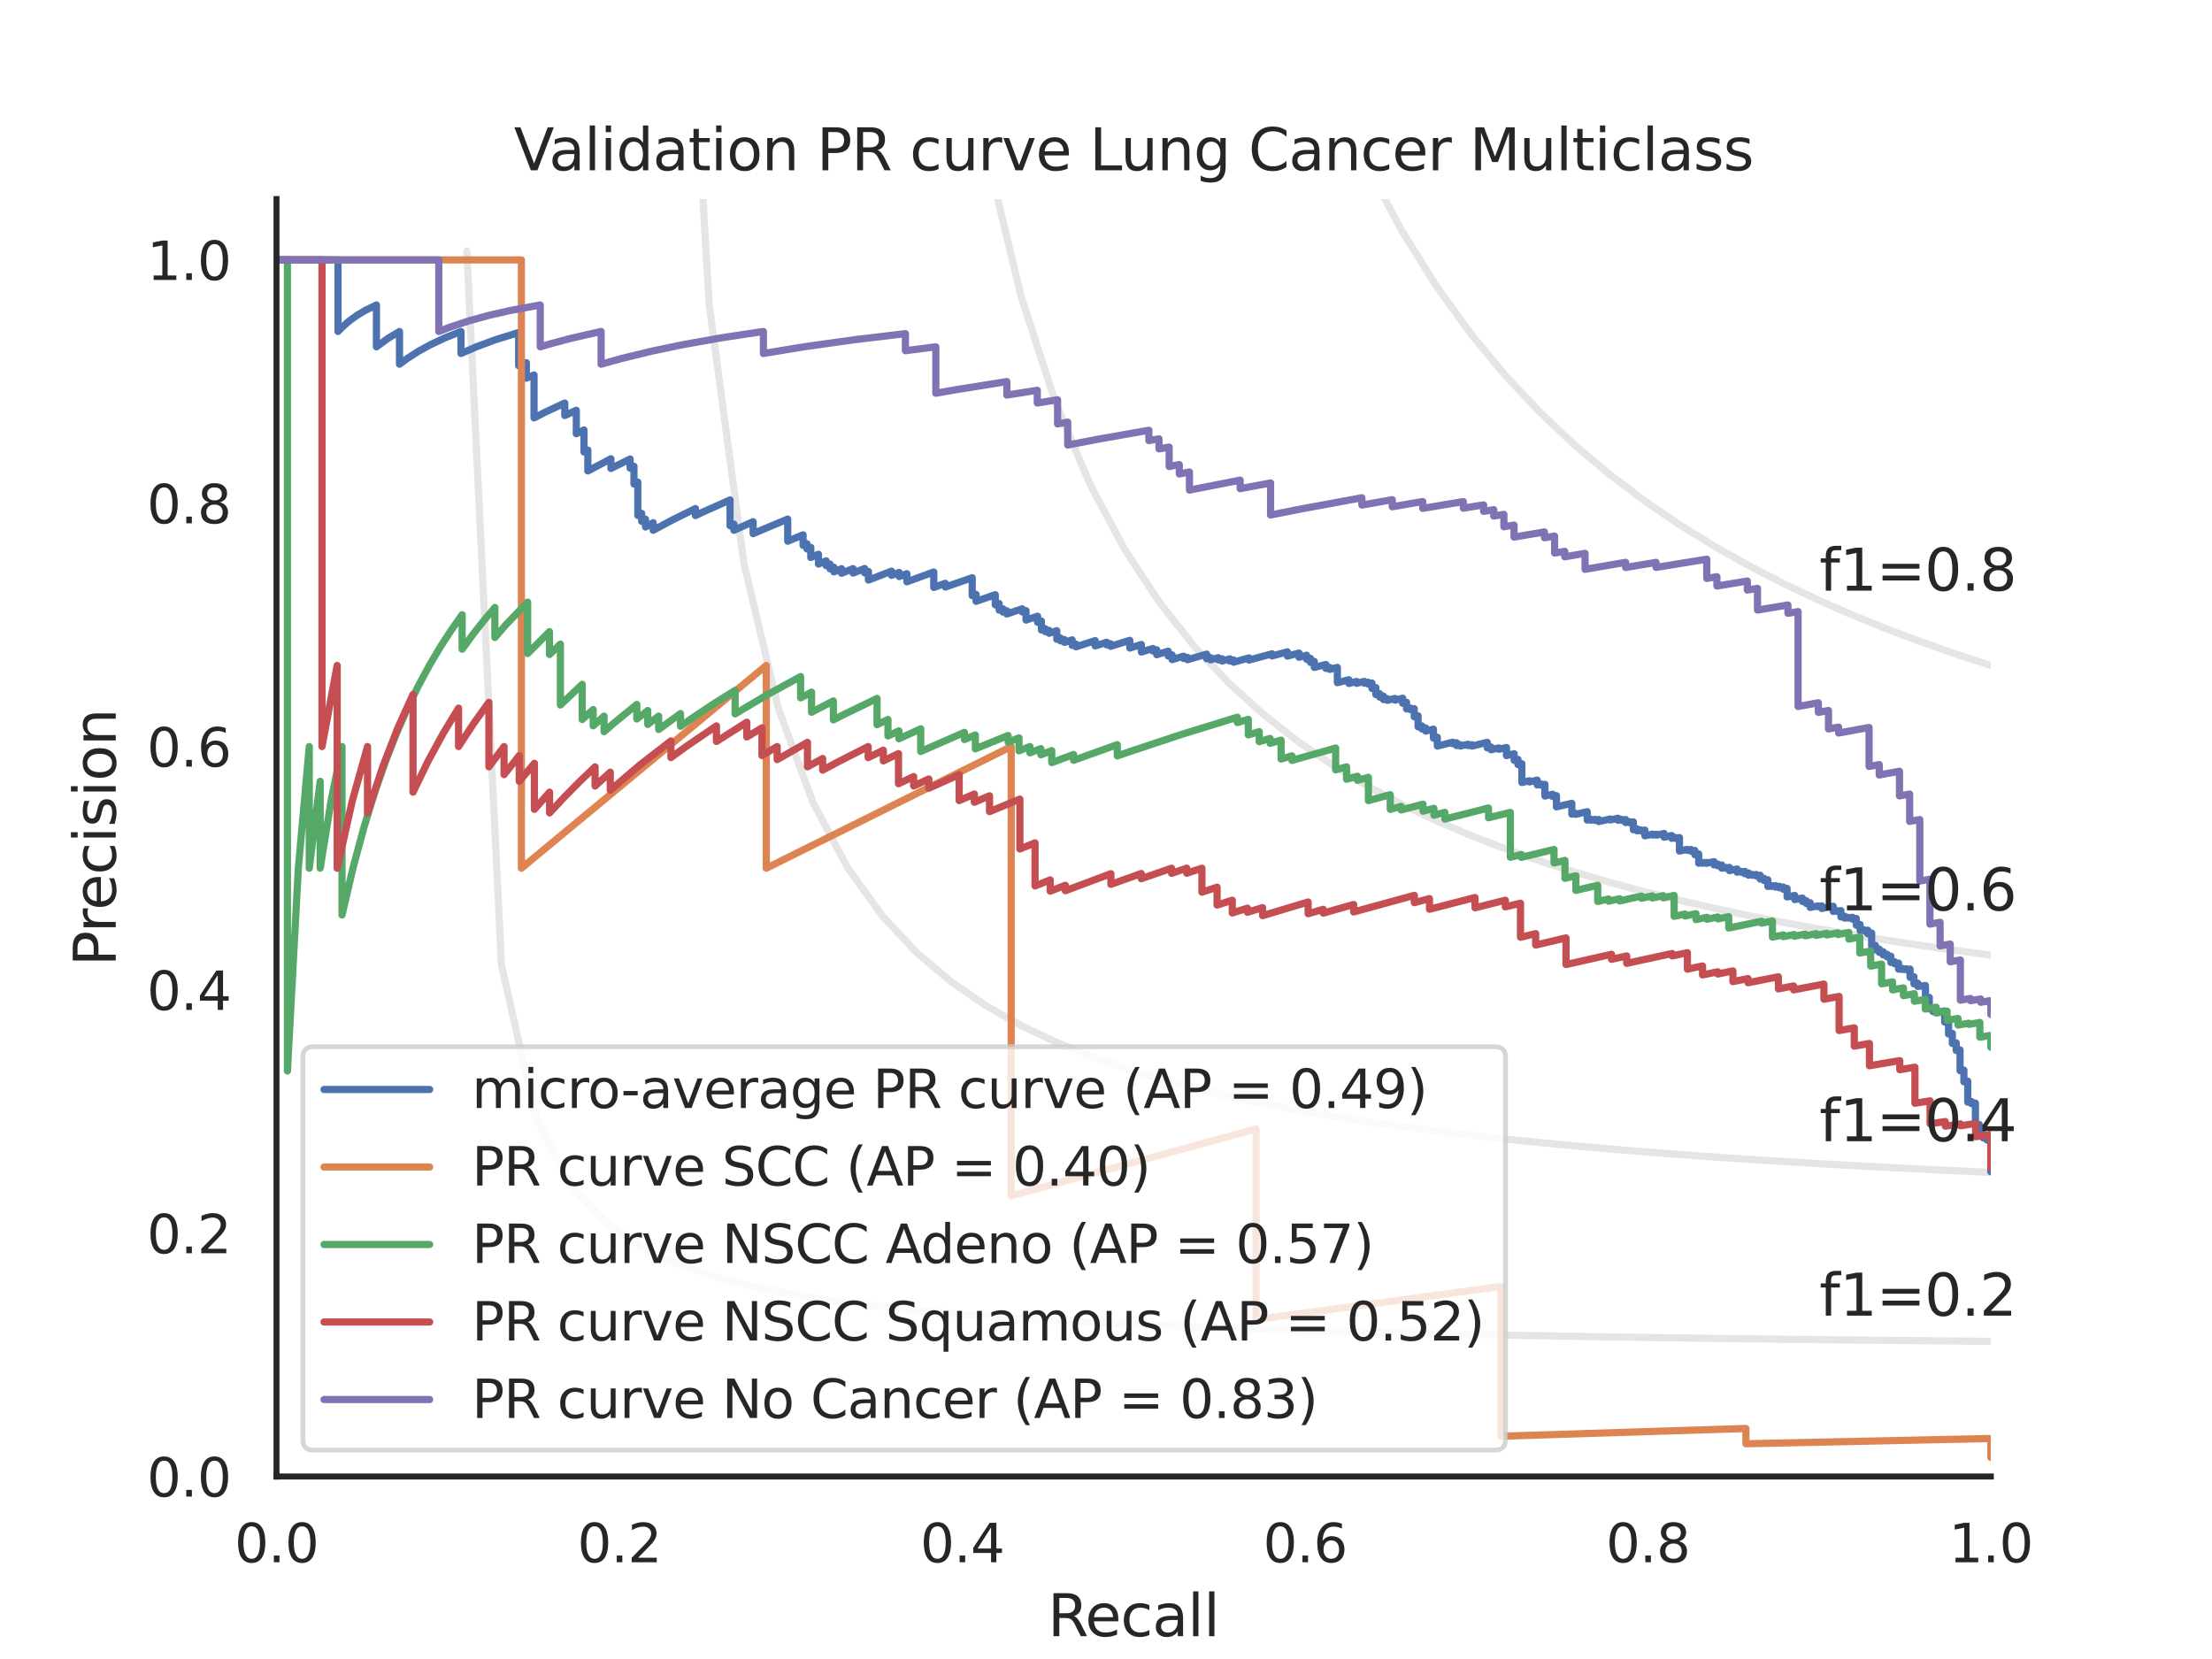 <?xml version="1.0" encoding="utf-8" standalone="no"?>
<!DOCTYPE svg PUBLIC "-//W3C//DTD SVG 1.1//EN"
  "http://www.w3.org/Graphics/SVG/1.1/DTD/svg11.dtd">
<svg xmlns:xlink="http://www.w3.org/1999/xlink" width="460.8pt" height="345.6pt" viewBox="0 0 460.8 345.6" xmlns="http://www.w3.org/2000/svg" version="1.1">
 <defs>
  <style type="text/css">*{stroke-linejoin: round; stroke-linecap: butt}</style>
 </defs>
 <g id="figure_1">
  <g id="patch_1">
   <path d="M 0 345.6 
L 460.8 345.6 
L 460.8 0 
L 0 0 
z
" style="fill: #ffffff"/>
  </g>
  <g id="axes_1">
   <g id="patch_2">
    <path d="M 57.6 307.584 
L 414.72 307.584 
L 414.72 41.472 
L 57.6 41.472 
z
" style="fill: #ffffff"/>
   </g>
   <g id="matplotlib.axis_1">
    <g id="xtick_1">
     <g id="text_1">
      <!-- 0.0 -->
      <g style="fill: #262626" transform="translate(48.853 325.442) scale(0.11 -0.11)">
       <defs>
        <path id="DejaVuSans-30" d="M 2034 4250 
Q 1547 4250 1301 3770 
Q 1056 3291 1056 2328 
Q 1056 1369 1301 889 
Q 1547 409 2034 409 
Q 2525 409 2770 889 
Q 3016 1369 3016 2328 
Q 3016 3291 2770 3770 
Q 2525 4250 2034 4250 
z
M 2034 4750 
Q 2819 4750 3233 4129 
Q 3647 3509 3647 2328 
Q 3647 1150 3233 529 
Q 2819 -91 2034 -91 
Q 1250 -91 836 529 
Q 422 1150 422 2328 
Q 422 3509 836 4129 
Q 1250 4750 2034 4750 
z
" transform="scale(0.016)"/>
        <path id="DejaVuSans-2e" d="M 684 794 
L 1344 794 
L 1344 0 
L 684 0 
L 684 794 
z
" transform="scale(0.016)"/>
       </defs>
       <use xlink:href="#DejaVuSans-30"/>
       <use xlink:href="#DejaVuSans-2e" x="63.623"/>
       <use xlink:href="#DejaVuSans-30" x="95.41"/>
      </g>
     </g>
    </g>
    <g id="xtick_2">
     <g id="text_2">
      <!-- 0.2 -->
      <g style="fill: #262626" transform="translate(120.277 325.442) scale(0.11 -0.11)">
       <defs>
        <path id="DejaVuSans-32" d="M 1228 531 
L 3431 531 
L 3431 0 
L 469 0 
L 469 531 
Q 828 903 1448 1529 
Q 2069 2156 2228 2338 
Q 2531 2678 2651 2914 
Q 2772 3150 2772 3378 
Q 2772 3750 2511 3984 
Q 2250 4219 1831 4219 
Q 1534 4219 1204 4116 
Q 875 4013 500 3803 
L 500 4441 
Q 881 4594 1212 4672 
Q 1544 4750 1819 4750 
Q 2544 4750 2975 4387 
Q 3406 4025 3406 3419 
Q 3406 3131 3298 2873 
Q 3191 2616 2906 2266 
Q 2828 2175 2409 1742 
Q 1991 1309 1228 531 
z
" transform="scale(0.016)"/>
       </defs>
       <use xlink:href="#DejaVuSans-30"/>
       <use xlink:href="#DejaVuSans-2e" x="63.623"/>
       <use xlink:href="#DejaVuSans-32" x="95.41"/>
      </g>
     </g>
    </g>
    <g id="xtick_3">
     <g id="text_3">
      <!-- 0.4 -->
      <g style="fill: #262626" transform="translate(191.701 325.442) scale(0.11 -0.11)">
       <defs>
        <path id="DejaVuSans-34" d="M 2419 4116 
L 825 1625 
L 2419 1625 
L 2419 4116 
z
M 2253 4666 
L 3047 4666 
L 3047 1625 
L 3713 1625 
L 3713 1100 
L 3047 1100 
L 3047 0 
L 2419 0 
L 2419 1100 
L 313 1100 
L 313 1709 
L 2253 4666 
z
" transform="scale(0.016)"/>
       </defs>
       <use xlink:href="#DejaVuSans-30"/>
       <use xlink:href="#DejaVuSans-2e" x="63.623"/>
       <use xlink:href="#DejaVuSans-34" x="95.41"/>
      </g>
     </g>
    </g>
    <g id="xtick_4">
     <g id="text_4">
      <!-- 0.6 -->
      <g style="fill: #262626" transform="translate(263.125 325.442) scale(0.11 -0.11)">
       <defs>
        <path id="DejaVuSans-36" d="M 2113 2584 
Q 1688 2584 1439 2293 
Q 1191 2003 1191 1497 
Q 1191 994 1439 701 
Q 1688 409 2113 409 
Q 2538 409 2786 701 
Q 3034 994 3034 1497 
Q 3034 2003 2786 2293 
Q 2538 2584 2113 2584 
z
M 3366 4563 
L 3366 3988 
Q 3128 4100 2886 4159 
Q 2644 4219 2406 4219 
Q 1781 4219 1451 3797 
Q 1122 3375 1075 2522 
Q 1259 2794 1537 2939 
Q 1816 3084 2150 3084 
Q 2853 3084 3261 2657 
Q 3669 2231 3669 1497 
Q 3669 778 3244 343 
Q 2819 -91 2113 -91 
Q 1303 -91 875 529 
Q 447 1150 447 2328 
Q 447 3434 972 4092 
Q 1497 4750 2381 4750 
Q 2619 4750 2861 4703 
Q 3103 4656 3366 4563 
z
" transform="scale(0.016)"/>
       </defs>
       <use xlink:href="#DejaVuSans-30"/>
       <use xlink:href="#DejaVuSans-2e" x="63.623"/>
       <use xlink:href="#DejaVuSans-36" x="95.41"/>
      </g>
     </g>
    </g>
    <g id="xtick_5">
     <g id="text_5">
      <!-- 0.8 -->
      <g style="fill: #262626" transform="translate(334.549 325.442) scale(0.11 -0.11)">
       <defs>
        <path id="DejaVuSans-38" d="M 2034 2216 
Q 1584 2216 1326 1975 
Q 1069 1734 1069 1313 
Q 1069 891 1326 650 
Q 1584 409 2034 409 
Q 2484 409 2743 651 
Q 3003 894 3003 1313 
Q 3003 1734 2745 1975 
Q 2488 2216 2034 2216 
z
M 1403 2484 
Q 997 2584 770 2862 
Q 544 3141 544 3541 
Q 544 4100 942 4425 
Q 1341 4750 2034 4750 
Q 2731 4750 3128 4425 
Q 3525 4100 3525 3541 
Q 3525 3141 3298 2862 
Q 3072 2584 2669 2484 
Q 3125 2378 3379 2068 
Q 3634 1759 3634 1313 
Q 3634 634 3220 271 
Q 2806 -91 2034 -91 
Q 1263 -91 848 271 
Q 434 634 434 1313 
Q 434 1759 690 2068 
Q 947 2378 1403 2484 
z
M 1172 3481 
Q 1172 3119 1398 2916 
Q 1625 2713 2034 2713 
Q 2441 2713 2670 2916 
Q 2900 3119 2900 3481 
Q 2900 3844 2670 4047 
Q 2441 4250 2034 4250 
Q 1625 4250 1398 4047 
Q 1172 3844 1172 3481 
z
" transform="scale(0.016)"/>
       </defs>
       <use xlink:href="#DejaVuSans-30"/>
       <use xlink:href="#DejaVuSans-2e" x="63.623"/>
       <use xlink:href="#DejaVuSans-38" x="95.41"/>
      </g>
     </g>
    </g>
    <g id="xtick_6">
     <g id="text_6">
      <!-- 1.0 -->
      <g style="fill: #262626" transform="translate(405.973 325.442) scale(0.11 -0.11)">
       <defs>
        <path id="DejaVuSans-31" d="M 794 531 
L 1825 531 
L 1825 4091 
L 703 3866 
L 703 4441 
L 1819 4666 
L 2450 4666 
L 2450 531 
L 3481 531 
L 3481 0 
L 794 0 
L 794 531 
z
" transform="scale(0.016)"/>
       </defs>
       <use xlink:href="#DejaVuSans-31"/>
       <use xlink:href="#DejaVuSans-2e" x="63.623"/>
       <use xlink:href="#DejaVuSans-30" x="95.41"/>
      </g>
     </g>
    </g>
    <g id="text_7">
     <!-- Recall -->
     <g style="fill: #262626" transform="translate(218.259 340.848) scale(0.12 -0.12)">
      <defs>
       <path id="DejaVuSans-52" d="M 2841 2188 
Q 3044 2119 3236 1894 
Q 3428 1669 3622 1275 
L 4263 0 
L 3584 0 
L 2988 1197 
Q 2756 1666 2539 1819 
Q 2322 1972 1947 1972 
L 1259 1972 
L 1259 0 
L 628 0 
L 628 4666 
L 2053 4666 
Q 2853 4666 3247 4331 
Q 3641 3997 3641 3322 
Q 3641 2881 3436 2590 
Q 3231 2300 2841 2188 
z
M 1259 4147 
L 1259 2491 
L 2053 2491 
Q 2509 2491 2742 2702 
Q 2975 2913 2975 3322 
Q 2975 3731 2742 3939 
Q 2509 4147 2053 4147 
L 1259 4147 
z
" transform="scale(0.016)"/>
       <path id="DejaVuSans-65" d="M 3597 1894 
L 3597 1613 
L 953 1613 
Q 991 1019 1311 708 
Q 1631 397 2203 397 
Q 2534 397 2845 478 
Q 3156 559 3463 722 
L 3463 178 
Q 3153 47 2828 -22 
Q 2503 -91 2169 -91 
Q 1331 -91 842 396 
Q 353 884 353 1716 
Q 353 2575 817 3079 
Q 1281 3584 2069 3584 
Q 2775 3584 3186 3129 
Q 3597 2675 3597 1894 
z
M 3022 2063 
Q 3016 2534 2758 2815 
Q 2500 3097 2075 3097 
Q 1594 3097 1305 2825 
Q 1016 2553 972 2059 
L 3022 2063 
z
" transform="scale(0.016)"/>
       <path id="DejaVuSans-63" d="M 3122 3366 
L 3122 2828 
Q 2878 2963 2633 3030 
Q 2388 3097 2138 3097 
Q 1578 3097 1268 2742 
Q 959 2388 959 1747 
Q 959 1106 1268 751 
Q 1578 397 2138 397 
Q 2388 397 2633 464 
Q 2878 531 3122 666 
L 3122 134 
Q 2881 22 2623 -34 
Q 2366 -91 2075 -91 
Q 1284 -91 818 406 
Q 353 903 353 1747 
Q 353 2603 823 3093 
Q 1294 3584 2113 3584 
Q 2378 3584 2631 3529 
Q 2884 3475 3122 3366 
z
" transform="scale(0.016)"/>
       <path id="DejaVuSans-61" d="M 2194 1759 
Q 1497 1759 1228 1600 
Q 959 1441 959 1056 
Q 959 750 1161 570 
Q 1363 391 1709 391 
Q 2188 391 2477 730 
Q 2766 1069 2766 1631 
L 2766 1759 
L 2194 1759 
z
M 3341 1997 
L 3341 0 
L 2766 0 
L 2766 531 
Q 2569 213 2275 61 
Q 1981 -91 1556 -91 
Q 1019 -91 701 211 
Q 384 513 384 1019 
Q 384 1609 779 1909 
Q 1175 2209 1959 2209 
L 2766 2209 
L 2766 2266 
Q 2766 2663 2505 2880 
Q 2244 3097 1772 3097 
Q 1472 3097 1187 3025 
Q 903 2953 641 2809 
L 641 3341 
Q 956 3463 1253 3523 
Q 1550 3584 1831 3584 
Q 2591 3584 2966 3190 
Q 3341 2797 3341 1997 
z
" transform="scale(0.016)"/>
       <path id="DejaVuSans-6c" d="M 603 4863 
L 1178 4863 
L 1178 0 
L 603 0 
L 603 4863 
z
" transform="scale(0.016)"/>
      </defs>
      <use xlink:href="#DejaVuSans-52"/>
      <use xlink:href="#DejaVuSans-65" x="64.982"/>
      <use xlink:href="#DejaVuSans-63" x="126.506"/>
      <use xlink:href="#DejaVuSans-61" x="181.486"/>
      <use xlink:href="#DejaVuSans-6c" x="242.766"/>
      <use xlink:href="#DejaVuSans-6c" x="270.549"/>
     </g>
    </g>
   </g>
   <g id="matplotlib.axis_2">
    <g id="ytick_1">
     <g id="text_8">
      <!-- 0.0 -->
      <g style="fill: #262626" transform="translate(30.607 311.763) scale(0.11 -0.11)">
       <use xlink:href="#DejaVuSans-30"/>
       <use xlink:href="#DejaVuSans-2e" x="63.623"/>
       <use xlink:href="#DejaVuSans-30" x="95.41"/>
      </g>
     </g>
    </g>
    <g id="ytick_2">
     <g id="text_9">
      <!-- 0.2 -->
      <g style="fill: #262626" transform="translate(30.607 261.075) scale(0.11 -0.11)">
       <use xlink:href="#DejaVuSans-30"/>
       <use xlink:href="#DejaVuSans-2e" x="63.623"/>
       <use xlink:href="#DejaVuSans-32" x="95.41"/>
      </g>
     </g>
    </g>
    <g id="ytick_3">
     <g id="text_10">
      <!-- 0.4 -->
      <g style="fill: #262626" transform="translate(30.607 210.387) scale(0.11 -0.11)">
       <use xlink:href="#DejaVuSans-30"/>
       <use xlink:href="#DejaVuSans-2e" x="63.623"/>
       <use xlink:href="#DejaVuSans-34" x="95.41"/>
      </g>
     </g>
    </g>
    <g id="ytick_4">
     <g id="text_11">
      <!-- 0.6 -->
      <g style="fill: #262626" transform="translate(30.607 159.699) scale(0.11 -0.11)">
       <use xlink:href="#DejaVuSans-30"/>
       <use xlink:href="#DejaVuSans-2e" x="63.623"/>
       <use xlink:href="#DejaVuSans-36" x="95.41"/>
      </g>
     </g>
    </g>
    <g id="ytick_5">
     <g id="text_12">
      <!-- 0.8 -->
      <g style="fill: #262626" transform="translate(30.607 109.011) scale(0.11 -0.11)">
       <use xlink:href="#DejaVuSans-30"/>
       <use xlink:href="#DejaVuSans-2e" x="63.623"/>
       <use xlink:href="#DejaVuSans-38" x="95.41"/>
      </g>
     </g>
    </g>
    <g id="ytick_6">
     <g id="text_13">
      <!-- 1.0 -->
      <g style="fill: #262626" transform="translate(30.607 58.323) scale(0.11 -0.11)">
       <use xlink:href="#DejaVuSans-31"/>
       <use xlink:href="#DejaVuSans-2e" x="63.623"/>
       <use xlink:href="#DejaVuSans-30" x="95.41"/>
      </g>
     </g>
    </g>
    <g id="text_14">
     <!-- Precision -->
     <g style="fill: #262626" transform="translate(24.111 201.296) rotate(-90) scale(0.12 -0.12)">
      <defs>
       <path id="DejaVuSans-50" d="M 1259 4147 
L 1259 2394 
L 2053 2394 
Q 2494 2394 2734 2622 
Q 2975 2850 2975 3272 
Q 2975 3691 2734 3919 
Q 2494 4147 2053 4147 
L 1259 4147 
z
M 628 4666 
L 2053 4666 
Q 2838 4666 3239 4311 
Q 3641 3956 3641 3272 
Q 3641 2581 3239 2228 
Q 2838 1875 2053 1875 
L 1259 1875 
L 1259 0 
L 628 0 
L 628 4666 
z
" transform="scale(0.016)"/>
       <path id="DejaVuSans-72" d="M 2631 2963 
Q 2534 3019 2420 3045 
Q 2306 3072 2169 3072 
Q 1681 3072 1420 2755 
Q 1159 2438 1159 1844 
L 1159 0 
L 581 0 
L 581 3500 
L 1159 3500 
L 1159 2956 
Q 1341 3275 1631 3429 
Q 1922 3584 2338 3584 
Q 2397 3584 2469 3576 
Q 2541 3569 2628 3553 
L 2631 2963 
z
" transform="scale(0.016)"/>
       <path id="DejaVuSans-69" d="M 603 3500 
L 1178 3500 
L 1178 0 
L 603 0 
L 603 3500 
z
M 603 4863 
L 1178 4863 
L 1178 4134 
L 603 4134 
L 603 4863 
z
" transform="scale(0.016)"/>
       <path id="DejaVuSans-73" d="M 2834 3397 
L 2834 2853 
Q 2591 2978 2328 3040 
Q 2066 3103 1784 3103 
Q 1356 3103 1142 2972 
Q 928 2841 928 2578 
Q 928 2378 1081 2264 
Q 1234 2150 1697 2047 
L 1894 2003 
Q 2506 1872 2764 1633 
Q 3022 1394 3022 966 
Q 3022 478 2636 193 
Q 2250 -91 1575 -91 
Q 1294 -91 989 -36 
Q 684 19 347 128 
L 347 722 
Q 666 556 975 473 
Q 1284 391 1588 391 
Q 1994 391 2212 530 
Q 2431 669 2431 922 
Q 2431 1156 2273 1281 
Q 2116 1406 1581 1522 
L 1381 1569 
Q 847 1681 609 1914 
Q 372 2147 372 2553 
Q 372 3047 722 3315 
Q 1072 3584 1716 3584 
Q 2034 3584 2315 3537 
Q 2597 3491 2834 3397 
z
" transform="scale(0.016)"/>
       <path id="DejaVuSans-6f" d="M 1959 3097 
Q 1497 3097 1228 2736 
Q 959 2375 959 1747 
Q 959 1119 1226 758 
Q 1494 397 1959 397 
Q 2419 397 2687 759 
Q 2956 1122 2956 1747 
Q 2956 2369 2687 2733 
Q 2419 3097 1959 3097 
z
M 1959 3584 
Q 2709 3584 3137 3096 
Q 3566 2609 3566 1747 
Q 3566 888 3137 398 
Q 2709 -91 1959 -91 
Q 1206 -91 779 398 
Q 353 888 353 1747 
Q 353 2609 779 3096 
Q 1206 3584 1959 3584 
z
" transform="scale(0.016)"/>
       <path id="DejaVuSans-6e" d="M 3513 2113 
L 3513 0 
L 2938 0 
L 2938 2094 
Q 2938 2591 2744 2837 
Q 2550 3084 2163 3084 
Q 1697 3084 1428 2787 
Q 1159 2491 1159 1978 
L 1159 0 
L 581 0 
L 581 3500 
L 1159 3500 
L 1159 2956 
Q 1366 3272 1645 3428 
Q 1925 3584 2291 3584 
Q 2894 3584 3203 3211 
Q 3513 2838 3513 2113 
z
" transform="scale(0.016)"/>
      </defs>
      <use xlink:href="#DejaVuSans-50"/>
      <use xlink:href="#DejaVuSans-72" x="58.553"/>
      <use xlink:href="#DejaVuSans-65" x="97.416"/>
      <use xlink:href="#DejaVuSans-63" x="158.939"/>
      <use xlink:href="#DejaVuSans-69" x="213.92"/>
      <use xlink:href="#DejaVuSans-73" x="241.703"/>
      <use xlink:href="#DejaVuSans-69" x="293.803"/>
      <use xlink:href="#DejaVuSans-6f" x="321.586"/>
      <use xlink:href="#DejaVuSans-6e" x="382.768"/>
     </g>
    </g>
   </g>
   <g id="line2d_1">
    <path d="M 97.248 52.267 
L 104.463 201.073 
L 111.678 232.96 
L 118.893 246.859 
L 126.109 254.643 
L 133.324 259.62 
L 140.539 263.076 
L 147.755 265.615 
L 154.97 267.561 
L 162.185 269.099 
L 169.4 270.345 
L 176.616 271.375 
L 183.831 272.241 
L 191.046 272.979 
L 198.262 273.616 
L 205.477 274.171 
L 212.692 274.658 
L 219.907 275.091 
L 227.123 275.476 
L 234.338 275.822 
L 241.553 276.135 
L 248.769 276.418 
L 255.984 276.676 
L 263.199 276.912 
L 270.414 277.129 
L 277.63 277.33 
L 284.845 277.515 
L 292.06 277.686 
L 299.275 277.846 
L 306.491 277.994 
L 313.706 278.133 
L 320.921 278.264 
L 328.137 278.386 
L 335.352 278.501 
L 342.567 278.609 
L 349.782 278.711 
L 356.998 278.808 
L 364.213 278.899 
L 371.428 278.986 
L 378.644 279.068 
L 385.859 279.146 
L 393.074 279.221 
L 400.289 279.292 
L 407.505 279.359 
L 414.72 279.424 
" clip-path="url(#p9d0f162656)" style="fill: none; stroke: #808080; stroke-opacity: 0.2; stroke-width: 1.5; stroke-linecap: round"/>
   </g>
   <g id="line2d_2">
    <path d="M 143.905 -1 
L 147.755 63.611 
L 154.97 117.362 
L 162.185 147.722 
L 169.4 167.231 
L 176.616 180.825 
L 183.831 190.84 
L 191.046 198.524 
L 198.262 204.607 
L 205.477 209.542 
L 212.692 213.626 
L 219.907 217.061 
L 227.123 219.991 
L 234.338 222.519 
L 241.553 224.724 
L 248.769 226.662 
L 255.984 228.38 
L 263.199 229.914 
L 270.414 231.291 
L 277.63 232.534 
L 284.845 233.662 
L 292.06 234.69 
L 299.275 235.631 
L 306.491 236.496 
L 313.706 237.293 
L 320.921 238.03 
L 328.137 238.714 
L 335.352 239.349 
L 342.567 239.942 
L 349.782 240.496 
L 356.998 241.015 
L 364.213 241.503 
L 371.428 241.961 
L 378.644 242.393 
L 385.859 242.8 
L 393.074 243.185 
L 400.289 243.55 
L 407.505 243.896 
L 414.72 244.224 
" clip-path="url(#p9d0f162656)" style="fill: none; stroke: #808080; stroke-opacity: 0.2; stroke-width: 1.5; stroke-linecap: round"/>
   </g>
   <g id="line2d_3">
    <path d="M 200.009 -1 
L 205.477 31.611 
L 212.692 61.693 
L 219.907 83.907 
L 227.123 100.983 
L 234.338 114.518 
L 241.553 125.511 
L 248.769 134.616 
L 255.984 142.281 
L 263.199 148.823 
L 270.414 154.471 
L 277.63 159.398 
L 284.845 163.732 
L 292.06 167.575 
L 299.275 171.006 
L 306.491 174.088 
L 313.706 176.871 
L 320.921 179.398 
L 328.137 181.701 
L 335.352 183.809 
L 342.567 185.746 
L 349.782 187.532 
L 356.998 189.184 
L 364.213 190.716 
L 371.428 192.142 
L 378.644 193.471 
L 385.859 194.714 
L 393.074 195.878 
L 400.289 196.971 
L 407.505 197.998 
L 414.72 198.967 
" clip-path="url(#p9d0f162656)" style="fill: none; stroke: #808080; stroke-opacity: 0.2; stroke-width: 1.5; stroke-linecap: round"/>
   </g>
   <g id="line2d_4">
    <path d="M 270.344 -1 
L 270.414 -0.768 
L 277.63 18.581 
L 284.845 34.622 
L 292.06 48.136 
L 299.275 59.676 
L 306.491 69.647 
L 313.706 78.346 
L 320.921 86.004 
L 328.137 92.796 
L 335.352 98.862 
L 342.567 104.312 
L 349.782 109.235 
L 356.998 113.705 
L 364.213 117.78 
L 371.428 121.512 
L 378.644 124.941 
L 385.859 128.104 
L 393.074 131.029 
L 400.289 133.744 
L 407.505 136.269 
L 414.72 138.624 
" clip-path="url(#p9d0f162656)" style="fill: none; stroke: #808080; stroke-opacity: 0.2; stroke-width: 1.5; stroke-linecap: round"/>
   </g>
   <g id="line2d_5">
    <path d="M 414.72 244.082 
L 414.72 237.376 
L 413.919 237.49 
L 413.919 237.403 
L 413.919 236.919 
L 413.119 237.034 
L 413.119 236.945 
L 413.119 236.183 
L 412.318 236.299 
L 412.318 236.208 
L 412.318 234.25 
L 411.517 234.368 
L 411.517 234.272 
L 411.517 229.792 
L 410.716 229.914 
L 410.716 229.806 
L 410.716 229.48 
L 409.916 229.602 
L 409.916 229.493 
L 409.916 225.225 
L 409.115 225.352 
L 409.115 225.291 
L 409.115 222.911 
L 408.314 223.04 
L 408.314 222.975 
L 408.314 218.708 
L 407.514 218.839 
L 407.514 218.768 
L 407.514 217.247 
L 406.713 217.38 
L 406.713 217.306 
L 406.713 215.27 
L 405.912 215.405 
L 405.912 215.328 
L 405.912 212.789 
L 405.111 212.926 
L 405.111 212.844 
L 405.111 210.588 
L 403.51 210.865 
L 403.51 210.779 
L 403.51 210.608 
L 402.709 210.747 
L 402.709 210.661 
L 402.709 210.055 
L 401.909 210.194 
L 401.909 210.107 
L 401.909 207.786 
L 401.108 207.927 
L 401.108 207.836 
L 401.108 205.302 
L 399.506 205.491 
L 399.506 204.812 
L 398.706 204.955 
L 398.706 204.858 
L 398.706 203.471 
L 397.905 203.615 
L 397.905 203.514 
L 397.905 201.88 
L 397.104 202.025 
L 397.104 201.922 
L 397.104 201.818 
L 396.303 201.963 
L 396.303 201.859 
L 396.303 201.755 
L 395.503 201.901 
L 395.503 201.796 
L 395.503 200.632 
L 394.702 200.779 
L 394.702 200.672 
L 394.702 200.35 
L 393.901 200.497 
L 393.901 200.389 
L 393.901 199.188 
L 393.101 199.336 
L 393.101 199.225 
L 393.101 198.781 
L 392.3 198.93 
L 392.3 198.818 
L 392.3 198.257 
L 391.499 198.406 
L 391.499 198.293 
L 391.499 197.725 
L 390.698 197.874 
L 390.698 196.953 
L 389.898 197.103 
L 389.898 194.368 
L 389.097 194.519 
L 389.097 193.783 
L 388.296 193.935 
L 388.296 193.688 
L 387.496 193.84 
L 387.496 192.587 
L 386.695 192.74 
L 386.695 191.33 
L 385.894 191.483 
L 385.894 191.093 
L 385.093 191.246 
L 385.093 191.116 
L 384.293 191.27 
L 384.293 190.876 
L 383.492 191.03 
L 383.492 189.698 
L 382.691 189.853 
L 382.691 189.718 
L 381.891 189.874 
L 381.891 188.784 
L 379.488 189.253 
L 379.488 188.701 
L 378.688 188.858 
L 378.688 188.719 
L 377.086 189.035 
L 377.086 188.054 
L 376.286 188.212 
L 376.286 187.644 
L 375.485 187.803 
L 375.485 187.086 
L 373.883 187.405 
L 373.883 186.533 
L 372.282 186.854 
L 372.282 185.072 
L 371.481 185.234 
L 371.481 184.78 
L 370.681 184.942 
L 370.681 184.637 
L 369.88 184.799 
L 369.88 184.494 
L 369.079 184.656 
L 369.079 184.503 
L 368.278 184.666 
L 368.278 183.267 
L 367.478 183.43 
L 367.478 182.957 
L 366.677 183.121 
L 366.677 182.324 
L 365.876 182.489 
L 365.876 182.167 
L 365.076 182.332 
L 365.076 182.17 
L 364.275 182.336 
L 364.275 181.849 
L 363.474 182.015 
L 363.474 181.524 
L 362.673 181.69 
L 362.673 181.526 
L 361.873 181.692 
L 361.873 181.031 
L 360.271 181.365 
L 360.271 180.696 
L 359.47 180.864 
L 359.47 180.696 
L 358.67 180.864 
L 358.67 180.186 
L 357.869 180.355 
L 357.869 180.014 
L 357.068 180.183 
L 357.068 179.494 
L 355.467 179.834 
L 355.467 179.66 
L 354.666 179.831 
L 354.666 179.657 
L 353.865 179.828 
L 353.865 177.884 
L 353.065 178.056 
L 353.065 177.153 
L 352.264 177.324 
L 352.264 176.959 
L 351.463 177.132 
L 351.463 176.948 
L 349.862 177.294 
L 349.862 174.482 
L 349.061 174.656 
L 349.061 174.464 
L 348.26 174.638 
L 348.26 174.059 
L 346.659 174.408 
L 346.659 173.628 
L 345.058 173.979 
L 345.058 173.783 
L 344.257 173.959 
L 344.257 173.762 
L 342.655 174.116 
L 342.655 172.92 
L 341.855 173.098 
L 341.855 172.897 
L 341.054 173.075 
L 341.054 172.67 
L 340.253 172.849 
L 340.253 171.205 
L 339.453 171.384 
L 339.453 171.176 
L 338.652 171.355 
L 338.652 170.726 
L 337.851 170.906 
L 337.851 170.695 
L 337.05 170.875 
L 337.05 170.451 
L 335.449 170.813 
L 335.449 170.6 
L 333.047 171.147 
L 333.047 170.718 
L 332.246 170.902 
L 332.246 170.686 
L 331.445 170.87 
L 331.445 170.654 
L 330.645 170.839 
L 330.645 169.086 
L 328.243 169.641 
L 328.243 169.418 
L 327.442 169.605 
L 327.442 167.339 
L 324.239 168.087 
L 324.239 165.743 
L 323.438 165.931 
L 323.438 165.452 
L 321.837 165.829 
L 321.837 163.385 
L 321.036 163.574 
L 321.036 163.325 
L 320.235 163.514 
L 320.235 162.508 
L 318.634 162.888 
L 318.634 162.634 
L 317.032 163.016 
L 317.032 159.095 
L 316.232 159.285 
L 316.232 158.202 
L 315.431 158.393 
L 315.431 157.016 
L 313.83 157.397 
L 313.83 155.71 
L 312.228 156.092 
L 312.228 155.806 
L 310.627 156.191 
L 310.627 155.616 
L 309.826 155.809 
L 309.826 154.646 
L 306.623 155.422 
L 306.623 155.128 
L 305.822 155.324 
L 305.822 155.028 
L 304.221 155.421 
L 304.221 155.124 
L 303.42 155.322 
L 303.42 154.723 
L 302.62 154.921 
L 302.62 154.62 
L 299.417 155.419 
L 299.417 153.582 
L 298.616 153.783 
L 298.616 151.899 
L 297.015 152.3 
L 297.015 151.661 
L 296.214 151.862 
L 296.214 151.217 
L 295.413 151.419 
L 295.413 149.117 
L 294.612 149.318 
L 294.612 147.63 
L 293.812 147.83 
L 293.812 147.488 
L 293.011 147.688 
L 293.011 146.304 
L 292.21 146.504 
L 292.21 145.449 
L 290.609 145.849 
L 290.609 145.494 
L 289.007 145.897 
L 289.007 145.539 
L 288.207 145.742 
L 288.207 145.021 
L 287.406 145.224 
L 287.406 144.496 
L 286.605 144.699 
L 286.605 143.222 
L 285.804 143.424 
L 285.804 142.297 
L 285.004 142.499 
L 285.004 142.12 
L 284.203 142.322 
L 284.203 141.941 
L 282.602 142.348 
L 282.602 141.964 
L 281 142.374 
L 281 141.599 
L 278.598 142.219 
L 278.598 139.031 
L 276.997 139.442 
L 276.997 139.034 
L 276.196 139.241 
L 276.196 138.417 
L 273.794 139.04 
L 273.794 137.785 
L 272.993 137.994 
L 272.993 137.146 
L 272.192 137.354 
L 272.192 136.496 
L 270.591 136.913 
L 270.591 136.044 
L 268.189 136.674 
L 268.189 135.793 
L 264.986 136.644 
L 264.986 136.198 
L 260.182 137.504 
L 260.182 137.051 
L 256.979 137.943 
L 256.979 137.485 
L 256.178 137.711 
L 256.178 137.25 
L 254.577 137.703 
L 254.577 137.239 
L 253.776 137.467 
L 253.776 136.999 
L 252.174 137.457 
L 252.174 136.986 
L 251.374 137.216 
L 251.374 136.264 
L 247.37 137.427 
L 247.37 136.944 
L 246.569 137.18 
L 246.569 136.693 
L 244.167 137.407 
L 244.167 136.42 
L 243.366 136.659 
L 243.366 135.66 
L 240.964 136.381 
L 240.964 135.365 
L 240.164 135.607 
L 240.164 135.093 
L 237.761 135.825 
L 237.761 134.259 
L 235.359 134.996 
L 235.359 133.393 
L 231.356 134.639 
L 231.356 134.094 
L 230.555 134.347 
L 230.555 133.797 
L 228.153 134.562 
L 228.153 133.446 
L 224.149 134.746 
L 224.149 134.178 
L 223.349 134.442 
L 223.349 133.291 
L 221.747 133.821 
L 221.747 133.238 
L 220.946 133.504 
L 220.946 132.916 
L 220.146 133.183 
L 220.146 131.391 
L 218.544 131.924 
L 218.544 131.316 
L 217.743 131.584 
L 217.743 130.971 
L 216.943 131.239 
L 216.943 129.37 
L 216.142 129.637 
L 216.142 128.366 
L 213.74 129.17 
L 213.74 127.216 
L 212.939 127.484 
L 212.939 126.822 
L 209.736 127.906 
L 209.736 127.233 
L 208.936 127.508 
L 208.936 126.829 
L 208.135 127.104 
L 208.135 125.726 
L 207.334 126.001 
L 207.334 123.889 
L 203.331 125.267 
L 203.331 123.815 
L 202.53 124.093 
L 202.53 120.349 
L 196.925 122.296 
L 196.925 121.514 
L 194.523 122.378 
L 194.523 119.157 
L 188.918 121.198 
L 188.918 119.511 
L 187.316 120.108 
L 187.316 119.248 
L 185.715 119.851 
L 185.715 118.977 
L 180.91 120.839 
L 180.91 119.034 
L 180.11 119.349 
L 180.11 118.431 
L 177.708 119.386 
L 177.708 118.45 
L 175.305 119.424 
L 175.305 118.469 
L 173.704 119.129 
L 173.704 118.157 
L 172.903 118.489 
L 172.903 117.504 
L 172.103 117.836 
L 172.103 116.837 
L 170.501 117.504 
L 170.501 115.46 
L 168.9 116.127 
L 168.9 114.023 
L 168.099 114.354 
L 168.099 113.28 
L 167.298 113.61 
L 167.298 111.419 
L 164.095 112.743 
L 164.095 108.131 
L 157.69 110.814 
L 156.889 111.168 
L 156.889 108.682 
L 152.885 110.464 
L 152.885 109.167 
L 152.085 109.532 
L 152.085 104.142 
L 146.48 106.642 
L 144.878 107.403 
L 144.878 105.942 
L 140.074 108.314 
L 136.07 110.464 
L 136.07 108.887 
L 134.469 109.777 
L 134.469 108.156 
L 133.668 108.602 
L 133.668 106.944 
L 132.867 107.388 
L 132.867 100.424 
L 132.067 100.83 
L 132.067 97.138 
L 131.266 97.526 
L 131.266 95.616 
L 127.262 97.591 
L 127.262 95.572 
L 122.458 98.108 
L 122.458 93.744 
L 121.657 94.161 
L 121.657 89.571 
L 120.056 90.35 
L 120.056 85.468 
L 117.654 86.561 
L 117.654 83.96 
L 113.65 85.824 
L 111.248 87.058 
L 111.248 78.118 
L 109.647 78.784 
L 109.647 75.561 
L 108.045 76.182 
L 108.045 69.275 
L 103.241 70.763 
L 99.237 72.247 
L 96.034 73.639 
L 96.034 69.052 
L 92.832 70.321 
L 89.629 71.826 
L 87.227 73.152 
L 84.824 74.693 
L 83.223 75.867 
L 83.223 69.052 
L 80.821 70.495 
L 78.419 72.247 
L 78.419 63.531 
L 76.017 64.704 
L 74.415 65.664 
L 72.814 66.816 
L 71.212 68.224 
L 70.411 69.052 
L 70.411 54.144 
L 57.6 54.144 
L 57.6 54.144 
" clip-path="url(#p9d0f162656)" style="fill: none; stroke: #4c72b0; stroke-width: 1.5; stroke-linecap: round"/>
   </g>
   <g id="line2d_6">
    <path d="M 414.72 303.597 
L 414.72 299.664 
L 363.703 300.765 
L 363.703 300.672 
L 363.703 297.58 
L 312.686 299.192 
L 312.686 299.136 
L 312.686 267.984 
L 261.669 274.882 
L 261.669 235.173 
L 210.651 249.098 
L 210.651 155.52 
L 159.634 180.864 
L 159.634 138.624 
L 108.617 180.864 
L 108.617 54.144 
L 57.6 54.144 
L 57.6 54.144 
" clip-path="url(#p9d0f162656)" style="fill: none; stroke: #dd8452; stroke-width: 1.5; stroke-linecap: round"/>
   </g>
   <g id="line2d_7">
    <path d="M 414.72 218.168 
L 414.72 215.69 
L 412.445 216.064 
L 412.445 212.999 
L 410.171 213.38 
L 410.171 213.153 
L 407.896 213.536 
L 407.896 212.157 
L 405.621 212.544 
L 405.621 210.643 
L 403.347 211.035 
L 403.347 209.81 
L 401.072 210.206 
L 401.072 208.183 
L 398.797 208.584 
L 398.797 207.013 
L 396.523 207.418 
L 396.523 205.798 
L 394.248 206.208 
L 394.248 204.537 
L 391.974 204.951 
L 391.974 200.834 
L 389.699 201.256 
L 389.699 198.11 
L 387.424 198.537 
L 387.424 195.202 
L 385.15 195.635 
L 385.15 194.244 
L 382.875 194.681 
L 382.875 194.328 
L 380.6 194.767 
L 380.6 194.413 
L 378.326 194.855 
L 378.326 194.498 
L 376.051 194.944 
L 376.051 194.585 
L 373.776 195.034 
L 373.776 194.673 
L 371.502 195.125 
L 371.502 194.762 
L 369.227 195.217 
L 369.227 191.846 
L 366.952 192.307 
L 366.952 191.92 
L 360.128 193.321 
L 360.128 190.949 
L 357.854 191.424 
L 357.854 191.019 
L 355.579 191.498 
L 355.579 191.091 
L 353.304 191.573 
L 353.304 190.334 
L 351.03 190.821 
L 351.03 190.402 
L 348.755 190.892 
L 348.755 186.538 
L 346.481 187.034 
L 346.481 186.581 
L 344.206 187.08 
L 344.206 186.624 
L 341.931 187.128 
L 341.931 186.668 
L 337.382 187.687 
L 337.382 187.224 
L 335.107 187.74 
L 335.107 187.274 
L 332.833 187.794 
L 332.833 184.426 
L 328.283 185.481 
L 328.283 182.441 
L 326.009 182.976 
L 326.009 179.232 
L 323.734 179.772 
L 323.734 176.956 
L 316.91 178.601 
L 316.91 178.023 
L 314.635 178.581 
L 314.635 169.233 
L 310.086 170.356 
L 310.086 168.317 
L 300.988 170.624 
L 300.988 169.226 
L 298.713 169.817 
L 298.713 168.389 
L 296.438 168.984 
L 296.438 167.525 
L 291.889 168.731 
L 291.889 167.989 
L 289.614 168.601 
L 289.614 165.546 
L 285.065 166.784 
L 285.065 161.929 
L 282.79 162.552 
L 282.79 161.709 
L 280.516 162.338 
L 280.516 159.744 
L 278.241 160.376 
L 278.241 155.833 
L 269.142 158.407 
L 269.142 157.457 
L 266.868 158.119 
L 266.868 154.186 
L 264.593 154.849 
L 264.593 153.83 
L 262.318 154.499 
L 262.318 152.417 
L 260.044 153.09 
L 260.044 149.849 
L 257.769 150.523 
L 257.769 149.409 
L 246.396 152.911 
L 235.023 156.681 
L 232.748 157.47 
L 232.748 155.124 
L 223.649 158.381 
L 223.649 157.168 
L 219.1 158.871 
L 219.1 156.372 
L 216.825 157.238 
L 216.825 155.953 
L 214.551 156.831 
L 214.551 155.52 
L 212.276 156.409 
L 212.276 153.71 
L 210.002 154.607 
L 210.002 153.216 
L 203.178 155.994 
L 203.178 153.106 
L 200.903 154.058 
L 200.903 152.567 
L 191.804 156.544 
L 191.804 151.824 
L 187.255 153.902 
L 187.255 152.25 
L 184.98 153.316 
L 184.98 149.888 
L 182.706 150.964 
L 182.706 145.5 
L 175.882 148.802 
L 173.607 149.957 
L 173.607 146.016 
L 169.058 148.372 
L 169.058 144.182 
L 166.783 145.382 
L 166.783 140.939 
L 159.959 144.658 
L 153.135 148.711 
L 153.135 143.823 
L 148.586 146.67 
L 144.037 149.703 
L 141.762 151.296 
L 141.762 148.647 
L 137.213 151.963 
L 137.213 149.184 
L 134.938 150.912 
L 134.938 148.011 
L 132.663 149.782 
L 132.663 146.747 
L 128.114 150.451 
L 125.839 152.417 
L 125.839 149.184 
L 123.565 151.206 
L 123.565 147.807 
L 121.29 149.888 
L 121.29 142.553 
L 116.741 146.866 
L 116.741 134.178 
L 114.466 136.341 
L 114.466 131.584 
L 109.917 136.139 
L 109.917 125.424 
L 105.368 130.176 
L 103.093 132.798 
L 103.093 126.555 
L 100.818 129.237 
L 98.544 132.126 
L 96.269 135.245 
L 96.269 128.064 
L 93.994 131.278 
L 91.72 134.784 
L 89.445 138.624 
L 87.17 142.848 
L 84.896 147.517 
L 82.621 152.704 
L 80.346 158.502 
L 78.072 165.024 
L 75.797 172.416 
L 73.523 180.864 
L 71.248 190.612 
L 71.248 155.52 
L 68.973 166.784 
L 66.699 180.864 
L 66.699 162.761 
L 64.424 180.864 
L 64.424 155.52 
L 62.149 180.864 
L 59.875 223.104 
L 59.875 54.144 
L 57.6 54.144 
L 57.6 54.144 
" clip-path="url(#p9d0f162656)" style="fill: none; stroke: #55a868; stroke-width: 1.5; stroke-linecap: round"/>
   </g>
   <g id="line2d_8">
    <path d="M 414.72 243.227 
L 414.72 236.343 
L 411.56 236.798 
L 411.56 234.047 
L 408.399 234.514 
L 408.399 234.133 
L 405.239 234.604 
L 405.239 233.636 
L 402.079 234.113 
L 402.079 229.326 
L 398.918 229.824 
L 398.918 222.314 
L 395.758 222.84 
L 395.758 220.945 
L 389.437 222.017 
L 389.437 217.377 
L 386.277 217.932 
L 386.277 214.117 
L 383.116 214.686 
L 383.116 207.567 
L 379.956 208.158 
L 379.956 205.001 
L 373.635 206.208 
L 373.635 205.39 
L 370.475 206.003 
L 370.475 203.474 
L 364.154 204.723 
L 364.154 203.855 
L 360.994 204.49 
L 360.994 202.258 
L 357.834 202.902 
L 357.834 202.445 
L 354.673 203.096 
L 354.673 201.23 
L 351.513 201.889 
L 351.513 198.464 
L 348.353 199.135 
L 348.353 198.628 
L 338.872 200.683 
L 338.872 199.141 
L 335.711 199.841 
L 335.711 198.79 
L 326.23 200.938 
L 326.23 195.384 
L 319.909 196.871 
L 319.909 194.49 
L 316.749 195.248 
L 316.749 188.147 
L 313.589 188.921 
L 313.589 187.533 
L 307.268 189.112 
L 307.268 186.971 
L 297.787 189.416 
L 297.787 187.2 
L 294.627 188.037 
L 294.627 186.514 
L 281.985 189.975 
L 281.985 188.417 
L 275.664 190.219 
L 275.664 189.426 
L 272.504 190.346 
L 272.504 187.904 
L 263.023 190.75 
L 263.023 189.069 
L 259.863 190.047 
L 259.863 189.189 
L 256.702 190.182 
L 256.702 187.533 
L 253.542 188.544 
L 253.542 184.824 
L 250.382 185.853 
L 250.382 180.864 
L 247.221 181.911 
L 247.221 180.864 
L 244.061 181.929 
L 244.061 180.864 
L 237.74 183.049 
L 237.74 181.966 
L 231.419 184.228 
L 231.419 182.006 
L 221.938 185.557 
L 221.938 184.417 
L 218.778 185.646 
L 218.778 183.301 
L 215.618 184.555 
L 215.618 175.584 
L 212.457 176.862 
L 212.457 166.464 
L 206.137 169.076 
L 206.137 165.778 
L 202.976 167.123 
L 202.976 165.41 
L 199.816 166.784 
L 199.816 161.369 
L 193.495 164.19 
L 193.495 162.278 
L 190.335 163.74 
L 190.335 161.769 
L 187.175 163.264 
L 187.175 156.989 
L 184.014 158.502 
L 184.014 156.277 
L 180.854 157.824 
L 180.854 155.52 
L 174.533 158.738 
L 171.373 160.425 
L 171.373 158.013 
L 168.212 159.744 
L 168.212 154.646 
L 161.892 158.235 
L 161.892 155.52 
L 158.731 157.397 
L 158.731 151.621 
L 155.571 153.532 
L 155.571 150.451 
L 149.25 154.464 
L 149.25 151.206 
L 142.93 155.52 
L 139.769 157.824 
L 139.769 154.341 
L 133.448 159.229 
L 127.128 164.618 
L 127.128 160.856 
L 123.967 163.74 
L 123.967 159.744 
L 120.807 162.761 
L 117.647 165.956 
L 114.486 169.344 
L 114.486 165.024 
L 111.326 168.601 
L 111.326 159.016 
L 108.166 162.761 
L 108.166 157.397 
L 105.005 161.369 
L 105.005 155.52 
L 101.845 159.744 
L 101.845 146.304 
L 98.685 150.693 
L 95.524 155.52 
L 95.524 147.517 
L 92.364 152.704 
L 89.204 158.502 
L 86.043 165.024 
L 86.043 144.658 
L 82.883 151.621 
L 79.722 159.744 
L 76.562 169.344 
L 76.562 155.52 
L 73.402 166.784 
L 70.241 180.864 
L 70.241 138.624 
L 67.081 155.52 
L 67.081 54.144 
L 57.6 54.144 
L 57.6 54.144 
" clip-path="url(#p9d0f162656)" style="fill: none; stroke: #c44e52; stroke-width: 1.5; stroke-linecap: round"/>
   </g>
   <g id="line2d_9">
    <path d="M 414.72 211.334 
L 414.72 208.437 
L 412.607 208.795 
L 412.607 208.103 
L 410.494 208.463 
L 410.494 207.997 
L 408.381 208.36 
L 408.381 199.985 
L 406.267 200.359 
L 406.267 196.662 
L 404.154 197.041 
L 404.154 192.128 
L 402.041 192.512 
L 402.041 183.154 
L 399.928 183.544 
L 399.928 170.726 
L 397.815 171.116 
L 397.815 165.41 
L 395.702 165.799 
L 395.702 160.662 
L 391.476 161.44 
L 391.476 159.275 
L 389.362 159.665 
L 389.362 151.544 
L 383.023 152.704 
L 383.023 151.465 
L 380.91 151.856 
L 380.91 148.011 
L 378.797 148.399 
L 378.797 146.4 
L 374.57 147.179 
L 374.57 127.413 
L 372.457 127.762 
L 372.457 126.033 
L 366.118 127.085 
L 366.118 122.573 
L 364.005 122.917 
L 364.005 121.042 
L 357.665 122.076 
L 357.665 120.144 
L 355.552 120.49 
L 355.552 116.488 
L 344.987 118.2 
L 344.987 117.154 
L 338.647 118.216 
L 338.647 117.146 
L 330.195 118.603 
L 330.195 115.268 
L 325.968 115.995 
L 325.968 114.848 
L 323.855 115.214 
L 323.855 111.673 
L 321.742 112.028 
L 321.742 110.814 
L 315.403 111.89 
L 315.403 109.381 
L 313.289 109.737 
L 313.289 107.151 
L 311.176 107.5 
L 311.176 106.175 
L 309.063 106.522 
L 309.063 105.172 
L 304.837 105.866 
L 304.837 104.485 
L 296.384 105.903 
L 296.384 104.473 
L 290.045 105.567 
L 290.045 104.092 
L 283.706 105.21 
L 283.706 103.689 
L 271.027 106.029 
L 264.687 107.285 
L 264.687 100.608 
L 258.348 101.799 
L 258.348 100.025 
L 247.782 102.092 
L 247.782 98.322 
L 245.669 98.731 
L 245.669 96.779 
L 243.556 97.181 
L 243.556 93.135 
L 241.443 93.513 
L 241.443 91.415 
L 239.33 91.784 
L 239.33 89.626 
L 228.764 91.493 
L 222.425 92.711 
L 222.425 87.936 
L 220.311 88.316 
L 220.311 83.275 
L 216.085 83.96 
L 216.085 81.298 
L 209.746 82.304 
L 209.746 79.488 
L 199.18 81.178 
L 194.954 81.918 
L 194.954 72.247 
L 188.614 73.057 
L 188.614 69.504 
L 178.049 70.763 
L 167.483 72.247 
L 159.031 73.639 
L 159.031 69.052 
L 150.578 70.321 
L 142.125 71.826 
L 135.786 73.152 
L 129.447 74.693 
L 125.22 75.867 
L 125.22 69.052 
L 118.881 70.495 
L 114.655 71.623 
L 112.542 72.247 
L 112.542 63.531 
L 106.202 64.704 
L 101.976 65.664 
L 97.75 66.816 
L 93.523 68.224 
L 91.41 69.052 
L 91.41 54.144 
L 57.6 54.144 
L 57.6 54.144 
" clip-path="url(#p9d0f162656)" style="fill: none; stroke: #8172b3; stroke-width: 1.5; stroke-linecap: round"/>
   </g>
   <g id="patch_3">
    <path d="M 57.6 307.584 
L 57.6 41.472 
" style="fill: none; stroke: #262626; stroke-width: 1.25; stroke-linejoin: miter; stroke-linecap: square"/>
   </g>
   <g id="patch_4">
    <path d="M 57.6 307.584 
L 414.72 307.584 
" style="fill: none; stroke: #262626; stroke-width: 1.25; stroke-linejoin: miter; stroke-linecap: square"/>
   </g>
   <g id="text_15">
    <!-- f1=0.2 -->
    <g style="fill: #262626" transform="translate(379.008 274.077) scale(0.12 -0.12)">
     <defs>
      <path id="DejaVuSans-66" d="M 2375 4863 
L 2375 4384 
L 1825 4384 
Q 1516 4384 1395 4259 
Q 1275 4134 1275 3809 
L 1275 3500 
L 2222 3500 
L 2222 3053 
L 1275 3053 
L 1275 0 
L 697 0 
L 697 3053 
L 147 3053 
L 147 3500 
L 697 3500 
L 697 3744 
Q 697 4328 969 4595 
Q 1241 4863 1831 4863 
L 2375 4863 
z
" transform="scale(0.016)"/>
      <path id="DejaVuSans-3d" d="M 678 2906 
L 4684 2906 
L 4684 2381 
L 678 2381 
L 678 2906 
z
M 678 1631 
L 4684 1631 
L 4684 1100 
L 678 1100 
L 678 1631 
z
" transform="scale(0.016)"/>
     </defs>
     <use xlink:href="#DejaVuSans-66"/>
     <use xlink:href="#DejaVuSans-31" x="35.205"/>
     <use xlink:href="#DejaVuSans-3d" x="98.828"/>
     <use xlink:href="#DejaVuSans-30" x="182.617"/>
     <use xlink:href="#DejaVuSans-2e" x="246.24"/>
     <use xlink:href="#DejaVuSans-32" x="278.027"/>
    </g>
   </g>
   <g id="text_16">
    <!-- f1=0.4 -->
    <g style="fill: #262626" transform="translate(379.008 237.731) scale(0.12 -0.12)">
     <use xlink:href="#DejaVuSans-66"/>
     <use xlink:href="#DejaVuSans-31" x="35.205"/>
     <use xlink:href="#DejaVuSans-3d" x="98.828"/>
     <use xlink:href="#DejaVuSans-30" x="182.617"/>
     <use xlink:href="#DejaVuSans-2e" x="246.24"/>
     <use xlink:href="#DejaVuSans-34" x="278.027"/>
    </g>
   </g>
   <g id="text_17">
    <!-- f1=0.6 -->
    <g style="fill: #262626" transform="translate(379.008 189.645) scale(0.12 -0.12)">
     <use xlink:href="#DejaVuSans-66"/>
     <use xlink:href="#DejaVuSans-31" x="35.205"/>
     <use xlink:href="#DejaVuSans-3d" x="98.828"/>
     <use xlink:href="#DejaVuSans-30" x="182.617"/>
     <use xlink:href="#DejaVuSans-2e" x="246.24"/>
     <use xlink:href="#DejaVuSans-36" x="278.027"/>
    </g>
   </g>
   <g id="text_18">
    <!-- f1=0.8 -->
    <g style="fill: #262626" transform="translate(379.008 123.035) scale(0.12 -0.12)">
     <use xlink:href="#DejaVuSans-66"/>
     <use xlink:href="#DejaVuSans-31" x="35.205"/>
     <use xlink:href="#DejaVuSans-3d" x="98.828"/>
     <use xlink:href="#DejaVuSans-30" x="182.617"/>
     <use xlink:href="#DejaVuSans-2e" x="246.24"/>
     <use xlink:href="#DejaVuSans-38" x="278.027"/>
    </g>
   </g>
   <g id="text_19">
    <!-- Validation PR curve Lung Cancer Multiclass -->
    <g style="fill: #262626" transform="translate(107.061 35.472) scale(0.12 -0.12)">
     <defs>
      <path id="DejaVuSans-56" d="M 1831 0 
L 50 4666 
L 709 4666 
L 2188 738 
L 3669 4666 
L 4325 4666 
L 2547 0 
L 1831 0 
z
" transform="scale(0.016)"/>
      <path id="DejaVuSans-64" d="M 2906 2969 
L 2906 4863 
L 3481 4863 
L 3481 0 
L 2906 0 
L 2906 525 
Q 2725 213 2448 61 
Q 2172 -91 1784 -91 
Q 1150 -91 751 415 
Q 353 922 353 1747 
Q 353 2572 751 3078 
Q 1150 3584 1784 3584 
Q 2172 3584 2448 3432 
Q 2725 3281 2906 2969 
z
M 947 1747 
Q 947 1113 1208 752 
Q 1469 391 1925 391 
Q 2381 391 2643 752 
Q 2906 1113 2906 1747 
Q 2906 2381 2643 2742 
Q 2381 3103 1925 3103 
Q 1469 3103 1208 2742 
Q 947 2381 947 1747 
z
" transform="scale(0.016)"/>
      <path id="DejaVuSans-74" d="M 1172 4494 
L 1172 3500 
L 2356 3500 
L 2356 3053 
L 1172 3053 
L 1172 1153 
Q 1172 725 1289 603 
Q 1406 481 1766 481 
L 2356 481 
L 2356 0 
L 1766 0 
Q 1100 0 847 248 
Q 594 497 594 1153 
L 594 3053 
L 172 3053 
L 172 3500 
L 594 3500 
L 594 4494 
L 1172 4494 
z
" transform="scale(0.016)"/>
      <path id="DejaVuSans-20" transform="scale(0.016)"/>
      <path id="DejaVuSans-75" d="M 544 1381 
L 544 3500 
L 1119 3500 
L 1119 1403 
Q 1119 906 1312 657 
Q 1506 409 1894 409 
Q 2359 409 2629 706 
Q 2900 1003 2900 1516 
L 2900 3500 
L 3475 3500 
L 3475 0 
L 2900 0 
L 2900 538 
Q 2691 219 2414 64 
Q 2138 -91 1772 -91 
Q 1169 -91 856 284 
Q 544 659 544 1381 
z
M 1991 3584 
L 1991 3584 
z
" transform="scale(0.016)"/>
      <path id="DejaVuSans-76" d="M 191 3500 
L 800 3500 
L 1894 563 
L 2988 3500 
L 3597 3500 
L 2284 0 
L 1503 0 
L 191 3500 
z
" transform="scale(0.016)"/>
      <path id="DejaVuSans-4c" d="M 628 4666 
L 1259 4666 
L 1259 531 
L 3531 531 
L 3531 0 
L 628 0 
L 628 4666 
z
" transform="scale(0.016)"/>
      <path id="DejaVuSans-67" d="M 2906 1791 
Q 2906 2416 2648 2759 
Q 2391 3103 1925 3103 
Q 1463 3103 1205 2759 
Q 947 2416 947 1791 
Q 947 1169 1205 825 
Q 1463 481 1925 481 
Q 2391 481 2648 825 
Q 2906 1169 2906 1791 
z
M 3481 434 
Q 3481 -459 3084 -895 
Q 2688 -1331 1869 -1331 
Q 1566 -1331 1297 -1286 
Q 1028 -1241 775 -1147 
L 775 -588 
Q 1028 -725 1275 -790 
Q 1522 -856 1778 -856 
Q 2344 -856 2625 -561 
Q 2906 -266 2906 331 
L 2906 616 
Q 2728 306 2450 153 
Q 2172 0 1784 0 
Q 1141 0 747 490 
Q 353 981 353 1791 
Q 353 2603 747 3093 
Q 1141 3584 1784 3584 
Q 2172 3584 2450 3431 
Q 2728 3278 2906 2969 
L 2906 3500 
L 3481 3500 
L 3481 434 
z
" transform="scale(0.016)"/>
      <path id="DejaVuSans-43" d="M 4122 4306 
L 4122 3641 
Q 3803 3938 3442 4084 
Q 3081 4231 2675 4231 
Q 1875 4231 1450 3742 
Q 1025 3253 1025 2328 
Q 1025 1406 1450 917 
Q 1875 428 2675 428 
Q 3081 428 3442 575 
Q 3803 722 4122 1019 
L 4122 359 
Q 3791 134 3420 21 
Q 3050 -91 2638 -91 
Q 1578 -91 968 557 
Q 359 1206 359 2328 
Q 359 3453 968 4101 
Q 1578 4750 2638 4750 
Q 3056 4750 3426 4639 
Q 3797 4528 4122 4306 
z
" transform="scale(0.016)"/>
      <path id="DejaVuSans-4d" d="M 628 4666 
L 1569 4666 
L 2759 1491 
L 3956 4666 
L 4897 4666 
L 4897 0 
L 4281 0 
L 4281 4097 
L 3078 897 
L 2444 897 
L 1241 4097 
L 1241 0 
L 628 0 
L 628 4666 
z
" transform="scale(0.016)"/>
     </defs>
     <use xlink:href="#DejaVuSans-56"/>
     <use xlink:href="#DejaVuSans-61" x="60.658"/>
     <use xlink:href="#DejaVuSans-6c" x="121.938"/>
     <use xlink:href="#DejaVuSans-69" x="149.721"/>
     <use xlink:href="#DejaVuSans-64" x="177.504"/>
     <use xlink:href="#DejaVuSans-61" x="240.98"/>
     <use xlink:href="#DejaVuSans-74" x="302.26"/>
     <use xlink:href="#DejaVuSans-69" x="341.469"/>
     <use xlink:href="#DejaVuSans-6f" x="369.252"/>
     <use xlink:href="#DejaVuSans-6e" x="430.434"/>
     <use xlink:href="#DejaVuSans-20" x="493.812"/>
     <use xlink:href="#DejaVuSans-50" x="525.6"/>
     <use xlink:href="#DejaVuSans-52" x="585.902"/>
     <use xlink:href="#DejaVuSans-20" x="655.385"/>
     <use xlink:href="#DejaVuSans-63" x="687.172"/>
     <use xlink:href="#DejaVuSans-75" x="742.152"/>
     <use xlink:href="#DejaVuSans-72" x="805.531"/>
     <use xlink:href="#DejaVuSans-76" x="846.645"/>
     <use xlink:href="#DejaVuSans-65" x="905.824"/>
     <use xlink:href="#DejaVuSans-20" x="967.348"/>
     <use xlink:href="#DejaVuSans-4c" x="999.135"/>
     <use xlink:href="#DejaVuSans-75" x="1053.098"/>
     <use xlink:href="#DejaVuSans-6e" x="1116.477"/>
     <use xlink:href="#DejaVuSans-67" x="1179.855"/>
     <use xlink:href="#DejaVuSans-20" x="1243.332"/>
     <use xlink:href="#DejaVuSans-43" x="1275.119"/>
     <use xlink:href="#DejaVuSans-61" x="1344.943"/>
     <use xlink:href="#DejaVuSans-6e" x="1406.223"/>
     <use xlink:href="#DejaVuSans-63" x="1469.602"/>
     <use xlink:href="#DejaVuSans-65" x="1524.582"/>
     <use xlink:href="#DejaVuSans-72" x="1586.105"/>
     <use xlink:href="#DejaVuSans-20" x="1627.219"/>
     <use xlink:href="#DejaVuSans-4d" x="1659.006"/>
     <use xlink:href="#DejaVuSans-75" x="1745.285"/>
     <use xlink:href="#DejaVuSans-6c" x="1808.664"/>
     <use xlink:href="#DejaVuSans-74" x="1836.447"/>
     <use xlink:href="#DejaVuSans-69" x="1875.656"/>
     <use xlink:href="#DejaVuSans-63" x="1903.439"/>
     <use xlink:href="#DejaVuSans-6c" x="1958.42"/>
     <use xlink:href="#DejaVuSans-61" x="1986.203"/>
     <use xlink:href="#DejaVuSans-73" x="2047.482"/>
     <use xlink:href="#DejaVuSans-73" x="2099.582"/>
    </g>
   </g>
   <g id="legend_1">
    <g id="patch_5">
     <path d="M 65.3 302.084 
L 311.423 302.084 
Q 313.623 302.084 313.623 299.884 
L 313.623 220.254 
Q 313.623 218.054 311.423 218.054 
L 65.3 218.054 
Q 63.1 218.054 63.1 220.254 
L 63.1 299.884 
Q 63.1 302.084 65.3 302.084 
z
" style="fill: #ffffff; opacity: 0.8; stroke: #cccccc; stroke-linejoin: miter"/>
    </g>
    <g id="line2d_10">
     <path d="M 67.5 226.963 
L 78.5 226.963 
L 89.5 226.963 
" style="fill: none; stroke: #4c72b0; stroke-width: 1.5; stroke-linecap: round"/>
    </g>
    <g id="text_20">
     <!-- micro-average PR curve (AP = 0.49) -->
     <g style="fill: #262626" transform="translate(98.3 230.813) scale(0.11 -0.11)">
      <defs>
       <path id="DejaVuSans-6d" d="M 3328 2828 
Q 3544 3216 3844 3400 
Q 4144 3584 4550 3584 
Q 5097 3584 5394 3201 
Q 5691 2819 5691 2113 
L 5691 0 
L 5113 0 
L 5113 2094 
Q 5113 2597 4934 2840 
Q 4756 3084 4391 3084 
Q 3944 3084 3684 2787 
Q 3425 2491 3425 1978 
L 3425 0 
L 2847 0 
L 2847 2094 
Q 2847 2600 2669 2842 
Q 2491 3084 2119 3084 
Q 1678 3084 1418 2786 
Q 1159 2488 1159 1978 
L 1159 0 
L 581 0 
L 581 3500 
L 1159 3500 
L 1159 2956 
Q 1356 3278 1631 3431 
Q 1906 3584 2284 3584 
Q 2666 3584 2933 3390 
Q 3200 3197 3328 2828 
z
" transform="scale(0.016)"/>
       <path id="DejaVuSans-2d" d="M 313 2009 
L 1997 2009 
L 1997 1497 
L 313 1497 
L 313 2009 
z
" transform="scale(0.016)"/>
       <path id="DejaVuSans-28" d="M 1984 4856 
Q 1566 4138 1362 3434 
Q 1159 2731 1159 2009 
Q 1159 1288 1364 580 
Q 1569 -128 1984 -844 
L 1484 -844 
Q 1016 -109 783 600 
Q 550 1309 550 2009 
Q 550 2706 781 3412 
Q 1013 4119 1484 4856 
L 1984 4856 
z
" transform="scale(0.016)"/>
       <path id="DejaVuSans-41" d="M 2188 4044 
L 1331 1722 
L 3047 1722 
L 2188 4044 
z
M 1831 4666 
L 2547 4666 
L 4325 0 
L 3669 0 
L 3244 1197 
L 1141 1197 
L 716 0 
L 50 0 
L 1831 4666 
z
" transform="scale(0.016)"/>
       <path id="DejaVuSans-39" d="M 703 97 
L 703 672 
Q 941 559 1184 500 
Q 1428 441 1663 441 
Q 2288 441 2617 861 
Q 2947 1281 2994 2138 
Q 2813 1869 2534 1725 
Q 2256 1581 1919 1581 
Q 1219 1581 811 2004 
Q 403 2428 403 3163 
Q 403 3881 828 4315 
Q 1253 4750 1959 4750 
Q 2769 4750 3195 4129 
Q 3622 3509 3622 2328 
Q 3622 1225 3098 567 
Q 2575 -91 1691 -91 
Q 1453 -91 1209 -44 
Q 966 3 703 97 
z
M 1959 2075 
Q 2384 2075 2632 2365 
Q 2881 2656 2881 3163 
Q 2881 3666 2632 3958 
Q 2384 4250 1959 4250 
Q 1534 4250 1286 3958 
Q 1038 3666 1038 3163 
Q 1038 2656 1286 2365 
Q 1534 2075 1959 2075 
z
" transform="scale(0.016)"/>
       <path id="DejaVuSans-29" d="M 513 4856 
L 1013 4856 
Q 1481 4119 1714 3412 
Q 1947 2706 1947 2009 
Q 1947 1309 1714 600 
Q 1481 -109 1013 -844 
L 513 -844 
Q 928 -128 1133 580 
Q 1338 1288 1338 2009 
Q 1338 2731 1133 3434 
Q 928 4138 513 4856 
z
" transform="scale(0.016)"/>
      </defs>
      <use xlink:href="#DejaVuSans-6d"/>
      <use xlink:href="#DejaVuSans-69" x="97.412"/>
      <use xlink:href="#DejaVuSans-63" x="125.195"/>
      <use xlink:href="#DejaVuSans-72" x="180.176"/>
      <use xlink:href="#DejaVuSans-6f" x="219.039"/>
      <use xlink:href="#DejaVuSans-2d" x="282.096"/>
      <use xlink:href="#DejaVuSans-61" x="318.18"/>
      <use xlink:href="#DejaVuSans-76" x="379.459"/>
      <use xlink:href="#DejaVuSans-65" x="438.639"/>
      <use xlink:href="#DejaVuSans-72" x="500.162"/>
      <use xlink:href="#DejaVuSans-61" x="541.275"/>
      <use xlink:href="#DejaVuSans-67" x="602.555"/>
      <use xlink:href="#DejaVuSans-65" x="666.031"/>
      <use xlink:href="#DejaVuSans-20" x="727.555"/>
      <use xlink:href="#DejaVuSans-50" x="759.342"/>
      <use xlink:href="#DejaVuSans-52" x="819.645"/>
      <use xlink:href="#DejaVuSans-20" x="889.127"/>
      <use xlink:href="#DejaVuSans-63" x="920.914"/>
      <use xlink:href="#DejaVuSans-75" x="975.895"/>
      <use xlink:href="#DejaVuSans-72" x="1039.273"/>
      <use xlink:href="#DejaVuSans-76" x="1080.387"/>
      <use xlink:href="#DejaVuSans-65" x="1139.566"/>
      <use xlink:href="#DejaVuSans-20" x="1201.09"/>
      <use xlink:href="#DejaVuSans-28" x="1232.877"/>
      <use xlink:href="#DejaVuSans-41" x="1271.891"/>
      <use xlink:href="#DejaVuSans-50" x="1340.299"/>
      <use xlink:href="#DejaVuSans-20" x="1400.602"/>
      <use xlink:href="#DejaVuSans-3d" x="1432.389"/>
      <use xlink:href="#DejaVuSans-20" x="1516.178"/>
      <use xlink:href="#DejaVuSans-30" x="1547.965"/>
      <use xlink:href="#DejaVuSans-2e" x="1611.588"/>
      <use xlink:href="#DejaVuSans-34" x="1643.375"/>
      <use xlink:href="#DejaVuSans-39" x="1706.998"/>
      <use xlink:href="#DejaVuSans-29" x="1770.621"/>
     </g>
    </g>
    <g id="line2d_11">
     <path d="M 67.5 243.109 
L 78.5 243.109 
L 89.5 243.109 
" style="fill: none; stroke: #dd8452; stroke-width: 1.5; stroke-linecap: round"/>
    </g>
    <g id="text_21">
     <!-- PR curve SCC (AP = 0.40) -->
     <g style="fill: #262626" transform="translate(98.3 246.959) scale(0.11 -0.11)">
      <defs>
       <path id="DejaVuSans-53" d="M 3425 4513 
L 3425 3897 
Q 3066 4069 2747 4153 
Q 2428 4238 2131 4238 
Q 1616 4238 1336 4038 
Q 1056 3838 1056 3469 
Q 1056 3159 1242 3001 
Q 1428 2844 1947 2747 
L 2328 2669 
Q 3034 2534 3370 2195 
Q 3706 1856 3706 1288 
Q 3706 609 3251 259 
Q 2797 -91 1919 -91 
Q 1588 -91 1214 -16 
Q 841 59 441 206 
L 441 856 
Q 825 641 1194 531 
Q 1563 422 1919 422 
Q 2459 422 2753 634 
Q 3047 847 3047 1241 
Q 3047 1584 2836 1778 
Q 2625 1972 2144 2069 
L 1759 2144 
Q 1053 2284 737 2584 
Q 422 2884 422 3419 
Q 422 4038 858 4394 
Q 1294 4750 2059 4750 
Q 2388 4750 2728 4690 
Q 3069 4631 3425 4513 
z
" transform="scale(0.016)"/>
      </defs>
      <use xlink:href="#DejaVuSans-50"/>
      <use xlink:href="#DejaVuSans-52" x="60.303"/>
      <use xlink:href="#DejaVuSans-20" x="129.785"/>
      <use xlink:href="#DejaVuSans-63" x="161.572"/>
      <use xlink:href="#DejaVuSans-75" x="216.553"/>
      <use xlink:href="#DejaVuSans-72" x="279.932"/>
      <use xlink:href="#DejaVuSans-76" x="321.045"/>
      <use xlink:href="#DejaVuSans-65" x="380.225"/>
      <use xlink:href="#DejaVuSans-20" x="441.748"/>
      <use xlink:href="#DejaVuSans-53" x="473.535"/>
      <use xlink:href="#DejaVuSans-43" x="537.012"/>
      <use xlink:href="#DejaVuSans-43" x="606.836"/>
      <use xlink:href="#DejaVuSans-20" x="676.66"/>
      <use xlink:href="#DejaVuSans-28" x="708.447"/>
      <use xlink:href="#DejaVuSans-41" x="747.461"/>
      <use xlink:href="#DejaVuSans-50" x="815.869"/>
      <use xlink:href="#DejaVuSans-20" x="876.172"/>
      <use xlink:href="#DejaVuSans-3d" x="907.959"/>
      <use xlink:href="#DejaVuSans-20" x="991.748"/>
      <use xlink:href="#DejaVuSans-30" x="1023.535"/>
      <use xlink:href="#DejaVuSans-2e" x="1087.158"/>
      <use xlink:href="#DejaVuSans-34" x="1118.945"/>
      <use xlink:href="#DejaVuSans-30" x="1182.568"/>
      <use xlink:href="#DejaVuSans-29" x="1246.191"/>
     </g>
    </g>
    <g id="line2d_12">
     <path d="M 67.5 259.254 
L 78.5 259.254 
L 89.5 259.254 
" style="fill: none; stroke: #55a868; stroke-width: 1.5; stroke-linecap: round"/>
    </g>
    <g id="text_22">
     <!-- PR curve NSCC Adeno (AP = 0.57) -->
     <g style="fill: #262626" transform="translate(98.3 263.104) scale(0.11 -0.11)">
      <defs>
       <path id="DejaVuSans-4e" d="M 628 4666 
L 1478 4666 
L 3547 763 
L 3547 4666 
L 4159 4666 
L 4159 0 
L 3309 0 
L 1241 3903 
L 1241 0 
L 628 0 
L 628 4666 
z
" transform="scale(0.016)"/>
       <path id="DejaVuSans-35" d="M 691 4666 
L 3169 4666 
L 3169 4134 
L 1269 4134 
L 1269 2991 
Q 1406 3038 1543 3061 
Q 1681 3084 1819 3084 
Q 2600 3084 3056 2656 
Q 3513 2228 3513 1497 
Q 3513 744 3044 326 
Q 2575 -91 1722 -91 
Q 1428 -91 1123 -41 
Q 819 9 494 109 
L 494 744 
Q 775 591 1075 516 
Q 1375 441 1709 441 
Q 2250 441 2565 725 
Q 2881 1009 2881 1497 
Q 2881 1984 2565 2268 
Q 2250 2553 1709 2553 
Q 1456 2553 1204 2497 
Q 953 2441 691 2322 
L 691 4666 
z
" transform="scale(0.016)"/>
       <path id="DejaVuSans-37" d="M 525 4666 
L 3525 4666 
L 3525 4397 
L 1831 0 
L 1172 0 
L 2766 4134 
L 525 4134 
L 525 4666 
z
" transform="scale(0.016)"/>
      </defs>
      <use xlink:href="#DejaVuSans-50"/>
      <use xlink:href="#DejaVuSans-52" x="60.303"/>
      <use xlink:href="#DejaVuSans-20" x="129.785"/>
      <use xlink:href="#DejaVuSans-63" x="161.572"/>
      <use xlink:href="#DejaVuSans-75" x="216.553"/>
      <use xlink:href="#DejaVuSans-72" x="279.932"/>
      <use xlink:href="#DejaVuSans-76" x="321.045"/>
      <use xlink:href="#DejaVuSans-65" x="380.225"/>
      <use xlink:href="#DejaVuSans-20" x="441.748"/>
      <use xlink:href="#DejaVuSans-4e" x="473.535"/>
      <use xlink:href="#DejaVuSans-53" x="548.34"/>
      <use xlink:href="#DejaVuSans-43" x="611.816"/>
      <use xlink:href="#DejaVuSans-43" x="681.641"/>
      <use xlink:href="#DejaVuSans-20" x="751.465"/>
      <use xlink:href="#DejaVuSans-41" x="783.252"/>
      <use xlink:href="#DejaVuSans-64" x="849.91"/>
      <use xlink:href="#DejaVuSans-65" x="913.387"/>
      <use xlink:href="#DejaVuSans-6e" x="974.91"/>
      <use xlink:href="#DejaVuSans-6f" x="1038.289"/>
      <use xlink:href="#DejaVuSans-20" x="1099.471"/>
      <use xlink:href="#DejaVuSans-28" x="1131.258"/>
      <use xlink:href="#DejaVuSans-41" x="1170.271"/>
      <use xlink:href="#DejaVuSans-50" x="1238.68"/>
      <use xlink:href="#DejaVuSans-20" x="1298.982"/>
      <use xlink:href="#DejaVuSans-3d" x="1330.77"/>
      <use xlink:href="#DejaVuSans-20" x="1414.559"/>
      <use xlink:href="#DejaVuSans-30" x="1446.346"/>
      <use xlink:href="#DejaVuSans-2e" x="1509.969"/>
      <use xlink:href="#DejaVuSans-35" x="1541.756"/>
      <use xlink:href="#DejaVuSans-37" x="1605.379"/>
      <use xlink:href="#DejaVuSans-29" x="1669.002"/>
     </g>
    </g>
    <g id="line2d_13">
     <path d="M 67.5 275.4 
L 78.5 275.4 
L 89.5 275.4 
" style="fill: none; stroke: #c44e52; stroke-width: 1.5; stroke-linecap: round"/>
    </g>
    <g id="text_23">
     <!-- PR curve NSCC Squamous (AP = 0.52) -->
     <g style="fill: #262626" transform="translate(98.3 279.25) scale(0.11 -0.11)">
      <defs>
       <path id="DejaVuSans-71" d="M 947 1747 
Q 947 1113 1208 752 
Q 1469 391 1925 391 
Q 2381 391 2643 752 
Q 2906 1113 2906 1747 
Q 2906 2381 2643 2742 
Q 2381 3103 1925 3103 
Q 1469 3103 1208 2742 
Q 947 2381 947 1747 
z
M 2906 525 
Q 2725 213 2448 61 
Q 2172 -91 1784 -91 
Q 1150 -91 751 415 
Q 353 922 353 1747 
Q 353 2572 751 3078 
Q 1150 3584 1784 3584 
Q 2172 3584 2448 3432 
Q 2725 3281 2906 2969 
L 2906 3500 
L 3481 3500 
L 3481 -1331 
L 2906 -1331 
L 2906 525 
z
" transform="scale(0.016)"/>
      </defs>
      <use xlink:href="#DejaVuSans-50"/>
      <use xlink:href="#DejaVuSans-52" x="60.303"/>
      <use xlink:href="#DejaVuSans-20" x="129.785"/>
      <use xlink:href="#DejaVuSans-63" x="161.572"/>
      <use xlink:href="#DejaVuSans-75" x="216.553"/>
      <use xlink:href="#DejaVuSans-72" x="279.932"/>
      <use xlink:href="#DejaVuSans-76" x="321.045"/>
      <use xlink:href="#DejaVuSans-65" x="380.225"/>
      <use xlink:href="#DejaVuSans-20" x="441.748"/>
      <use xlink:href="#DejaVuSans-4e" x="473.535"/>
      <use xlink:href="#DejaVuSans-53" x="548.34"/>
      <use xlink:href="#DejaVuSans-43" x="611.816"/>
      <use xlink:href="#DejaVuSans-43" x="681.641"/>
      <use xlink:href="#DejaVuSans-20" x="751.465"/>
      <use xlink:href="#DejaVuSans-53" x="783.252"/>
      <use xlink:href="#DejaVuSans-71" x="846.729"/>
      <use xlink:href="#DejaVuSans-75" x="910.205"/>
      <use xlink:href="#DejaVuSans-61" x="973.584"/>
      <use xlink:href="#DejaVuSans-6d" x="1034.863"/>
      <use xlink:href="#DejaVuSans-6f" x="1132.275"/>
      <use xlink:href="#DejaVuSans-75" x="1193.457"/>
      <use xlink:href="#DejaVuSans-73" x="1256.836"/>
      <use xlink:href="#DejaVuSans-20" x="1308.936"/>
      <use xlink:href="#DejaVuSans-28" x="1340.723"/>
      <use xlink:href="#DejaVuSans-41" x="1379.736"/>
      <use xlink:href="#DejaVuSans-50" x="1448.145"/>
      <use xlink:href="#DejaVuSans-20" x="1508.447"/>
      <use xlink:href="#DejaVuSans-3d" x="1540.234"/>
      <use xlink:href="#DejaVuSans-20" x="1624.023"/>
      <use xlink:href="#DejaVuSans-30" x="1655.811"/>
      <use xlink:href="#DejaVuSans-2e" x="1719.434"/>
      <use xlink:href="#DejaVuSans-35" x="1751.221"/>
      <use xlink:href="#DejaVuSans-32" x="1814.844"/>
      <use xlink:href="#DejaVuSans-29" x="1878.467"/>
     </g>
    </g>
    <g id="line2d_14">
     <path d="M 67.5 291.546 
L 78.5 291.546 
L 89.5 291.546 
" style="fill: none; stroke: #8172b3; stroke-width: 1.5; stroke-linecap: round"/>
    </g>
    <g id="text_24">
     <!-- PR curve No Cancer (AP = 0.83) -->
     <g style="fill: #262626" transform="translate(98.3 295.396) scale(0.11 -0.11)">
      <defs>
       <path id="DejaVuSans-33" d="M 2597 2516 
Q 3050 2419 3304 2112 
Q 3559 1806 3559 1356 
Q 3559 666 3084 287 
Q 2609 -91 1734 -91 
Q 1441 -91 1130 -33 
Q 819 25 488 141 
L 488 750 
Q 750 597 1062 519 
Q 1375 441 1716 441 
Q 2309 441 2620 675 
Q 2931 909 2931 1356 
Q 2931 1769 2642 2001 
Q 2353 2234 1838 2234 
L 1294 2234 
L 1294 2753 
L 1863 2753 
Q 2328 2753 2575 2939 
Q 2822 3125 2822 3475 
Q 2822 3834 2567 4026 
Q 2313 4219 1838 4219 
Q 1578 4219 1281 4162 
Q 984 4106 628 3988 
L 628 4550 
Q 988 4650 1302 4700 
Q 1616 4750 1894 4750 
Q 2613 4750 3031 4423 
Q 3450 4097 3450 3541 
Q 3450 3153 3228 2886 
Q 3006 2619 2597 2516 
z
" transform="scale(0.016)"/>
      </defs>
      <use xlink:href="#DejaVuSans-50"/>
      <use xlink:href="#DejaVuSans-52" x="60.303"/>
      <use xlink:href="#DejaVuSans-20" x="129.785"/>
      <use xlink:href="#DejaVuSans-63" x="161.572"/>
      <use xlink:href="#DejaVuSans-75" x="216.553"/>
      <use xlink:href="#DejaVuSans-72" x="279.932"/>
      <use xlink:href="#DejaVuSans-76" x="321.045"/>
      <use xlink:href="#DejaVuSans-65" x="380.225"/>
      <use xlink:href="#DejaVuSans-20" x="441.748"/>
      <use xlink:href="#DejaVuSans-4e" x="473.535"/>
      <use xlink:href="#DejaVuSans-6f" x="548.34"/>
      <use xlink:href="#DejaVuSans-20" x="609.521"/>
      <use xlink:href="#DejaVuSans-43" x="641.309"/>
      <use xlink:href="#DejaVuSans-61" x="711.133"/>
      <use xlink:href="#DejaVuSans-6e" x="772.412"/>
      <use xlink:href="#DejaVuSans-63" x="835.791"/>
      <use xlink:href="#DejaVuSans-65" x="890.771"/>
      <use xlink:href="#DejaVuSans-72" x="952.295"/>
      <use xlink:href="#DejaVuSans-20" x="993.408"/>
      <use xlink:href="#DejaVuSans-28" x="1025.195"/>
      <use xlink:href="#DejaVuSans-41" x="1064.209"/>
      <use xlink:href="#DejaVuSans-50" x="1132.617"/>
      <use xlink:href="#DejaVuSans-20" x="1192.92"/>
      <use xlink:href="#DejaVuSans-3d" x="1224.707"/>
      <use xlink:href="#DejaVuSans-20" x="1308.496"/>
      <use xlink:href="#DejaVuSans-30" x="1340.283"/>
      <use xlink:href="#DejaVuSans-2e" x="1403.906"/>
      <use xlink:href="#DejaVuSans-38" x="1435.693"/>
      <use xlink:href="#DejaVuSans-33" x="1499.316"/>
      <use xlink:href="#DejaVuSans-29" x="1562.939"/>
     </g>
    </g>
   </g>
  </g>
 </g>
 <defs>
  <clipPath id="p9d0f162656">
   <rect x="57.6" y="41.472" width="357.12" height="266.112"/>
  </clipPath>
 </defs>
</svg>
